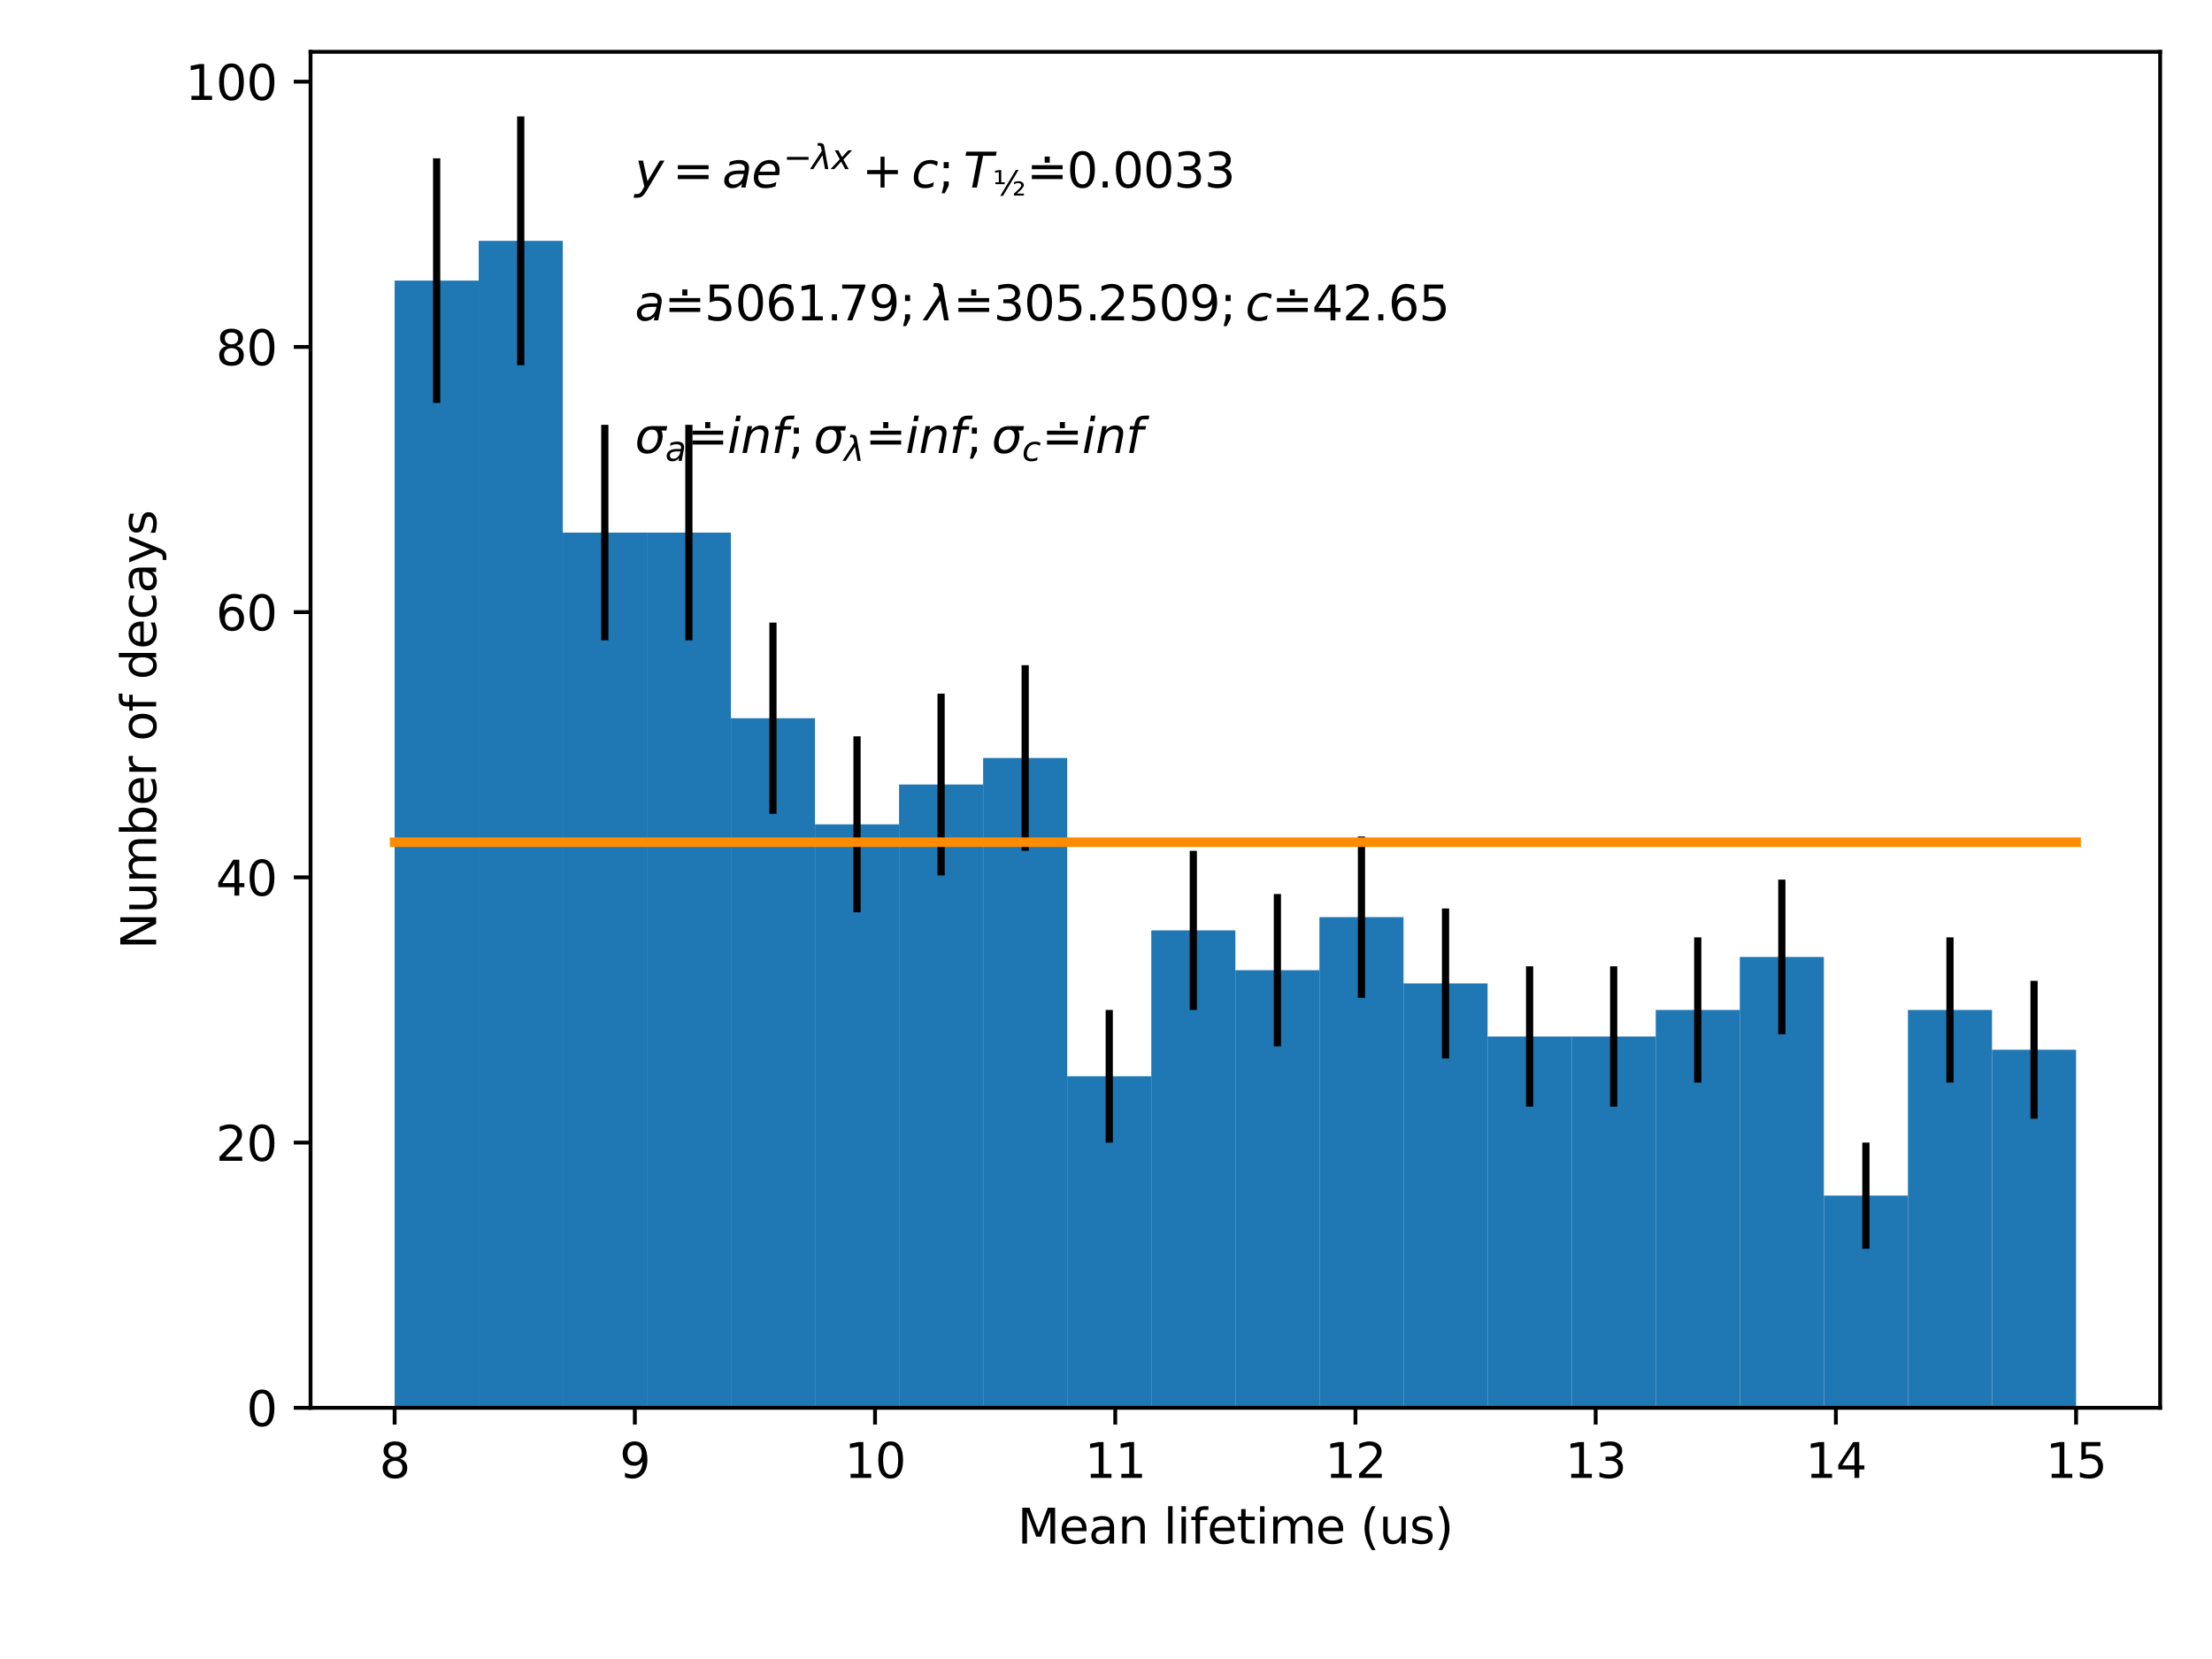 <?xml version="1.0" encoding="utf-8" standalone="no"?>
<!DOCTYPE svg PUBLIC "-//W3C//DTD SVG 1.1//EN"
  "http://www.w3.org/Graphics/SVG/1.1/DTD/svg11.dtd">
<svg height="345.6pt" version="1.1" viewBox="0 0 460.8 345.6" width="460.8pt" xmlns="http://www.w3.org/2000/svg" xmlns:xlink="http://www.w3.org/1999/xlink">
 <defs>
  <style type="text/css">*{stroke-linecap:butt;stroke-linejoin:round;}</style>
 </defs>
 <g id="figure_1">
  <g id="patch_1">
   <path d="M 0 345.6 
L 460.8 345.6 
L 460.8 0 
L 0 0 
z
" style="fill:#ffffff;"/>
  </g>
  <g id="axes_1">
   <g id="patch_2">
    <path d="M 64.694 293.272 
L 450 293.272 
L 450 10.8 
L 64.694 10.8 
z
" style="fill:#ffffff;"/>
   </g>
   <g id="patch_3">
    <path clip-path="url(#p02d3366bbf)" d="M 82.208 293.272 
L 99.722 293.272 
L 99.722 58.454 
L 82.208 58.454 
z
" style="fill:#1f77b4;"/>
   </g>
   <g id="patch_4">
    <path clip-path="url(#p02d3366bbf)" d="M 99.722 293.272 
L 117.236 293.272 
L 117.236 50.166 
L 99.722 50.166 
z
" style="fill:#1f77b4;"/>
   </g>
   <g id="patch_5">
    <path clip-path="url(#p02d3366bbf)" d="M 117.236 293.272 
L 134.75 293.272 
L 134.75 110.943 
L 117.236 110.943 
z
" style="fill:#1f77b4;"/>
   </g>
   <g id="patch_6">
    <path clip-path="url(#p02d3366bbf)" d="M 134.75 293.272 
L 152.264 293.272 
L 152.264 110.943 
L 134.75 110.943 
z
" style="fill:#1f77b4;"/>
   </g>
   <g id="patch_7">
    <path clip-path="url(#p02d3366bbf)" d="M 152.264 293.272 
L 169.777 293.272 
L 169.777 149.619 
L 152.264 149.619 
z
" style="fill:#1f77b4;"/>
   </g>
   <g id="patch_8">
    <path clip-path="url(#p02d3366bbf)" d="M 169.777 293.272 
L 187.291 293.272 
L 187.291 171.719 
L 169.777 171.719 
z
" style="fill:#1f77b4;"/>
   </g>
   <g id="patch_9">
    <path clip-path="url(#p02d3366bbf)" d="M 187.291 293.272 
L 204.805 293.272 
L 204.805 163.431 
L 187.291 163.431 
z
" style="fill:#1f77b4;"/>
   </g>
   <g id="patch_10">
    <path clip-path="url(#p02d3366bbf)" d="M 204.805 293.272 
L 222.319 293.272 
L 222.319 157.906 
L 204.805 157.906 
z
" style="fill:#1f77b4;"/>
   </g>
   <g id="patch_11">
    <path clip-path="url(#p02d3366bbf)" d="M 222.319 293.272 
L 239.833 293.272 
L 239.833 224.208 
L 222.319 224.208 
z
" style="fill:#1f77b4;"/>
   </g>
   <g id="patch_12">
    <path clip-path="url(#p02d3366bbf)" d="M 239.833 293.272 
L 257.347 293.272 
L 257.347 193.82 
L 239.833 193.82 
z
" style="fill:#1f77b4;"/>
   </g>
   <g id="patch_13">
    <path clip-path="url(#p02d3366bbf)" d="M 257.347 293.272 
L 274.861 293.272 
L 274.861 202.107 
L 257.347 202.107 
z
" style="fill:#1f77b4;"/>
   </g>
   <g id="patch_14">
    <path clip-path="url(#p02d3366bbf)" d="M 274.861 293.272 
L 292.375 293.272 
L 292.375 191.057 
L 274.861 191.057 
z
" style="fill:#1f77b4;"/>
   </g>
   <g id="patch_15">
    <path clip-path="url(#p02d3366bbf)" d="M 292.375 293.272 
L 309.889 293.272 
L 309.889 204.87 
L 292.375 204.87 
z
" style="fill:#1f77b4;"/>
   </g>
   <g id="patch_16">
    <path clip-path="url(#p02d3366bbf)" d="M 309.889 293.272 
L 327.403 293.272 
L 327.403 215.92 
L 309.889 215.92 
z
" style="fill:#1f77b4;"/>
   </g>
   <g id="patch_17">
    <path clip-path="url(#p02d3366bbf)" d="M 327.403 293.272 
L 344.917 293.272 
L 344.917 215.92 
L 327.403 215.92 
z
" style="fill:#1f77b4;"/>
   </g>
   <g id="patch_18">
    <path clip-path="url(#p02d3366bbf)" d="M 344.917 293.272 
L 362.43 293.272 
L 362.43 210.395 
L 344.917 210.395 
z
" style="fill:#1f77b4;"/>
   </g>
   <g id="patch_19">
    <path clip-path="url(#p02d3366bbf)" d="M 362.43 293.272 
L 379.944 293.272 
L 379.944 199.345 
L 362.43 199.345 
z
" style="fill:#1f77b4;"/>
   </g>
   <g id="patch_20">
    <path clip-path="url(#p02d3366bbf)" d="M 379.944 293.272 
L 397.458 293.272 
L 397.458 249.071 
L 379.944 249.071 
z
" style="fill:#1f77b4;"/>
   </g>
   <g id="patch_21">
    <path clip-path="url(#p02d3366bbf)" d="M 397.458 293.272 
L 414.972 293.272 
L 414.972 210.395 
L 397.458 210.395 
z
" style="fill:#1f77b4;"/>
   </g>
   <g id="patch_22">
    <path clip-path="url(#p02d3366bbf)" d="M 414.972 293.272 
L 432.486 293.272 
L 432.486 218.683 
L 414.972 218.683 
z
" style="fill:#1f77b4;"/>
   </g>
   <g id="matplotlib.axis_1">
    <g id="xtick_1">
     <g id="line2d_1">
      <defs>
       <path d="M 0 0 
L 0 3.5 
" id="mdaeff99a6e" style="stroke:#000000;stroke-width:0.8;"/>
      </defs>
      <g>
       <use style="stroke:#000000;stroke-width:0.8;" x="82.208" xlink:href="#mdaeff99a6e" y="293.272"/>
      </g>
     </g>
     <g id="text_1">
      <!-- 8 -->
      <g transform="translate(79.027 307.87)scale(0.1 -0.1)">
       <defs>
        <path d="M 2034 2216 
Q 1584 2216 1326 1975 
Q 1069 1734 1069 1313 
Q 1069 891 1326 650 
Q 1584 409 2034 409 
Q 2484 409 2743 651 
Q 3003 894 3003 1313 
Q 3003 1734 2745 1975 
Q 2488 2216 2034 2216 
z
M 1403 2484 
Q 997 2584 770 2862 
Q 544 3141 544 3541 
Q 544 4100 942 4425 
Q 1341 4750 2034 4750 
Q 2731 4750 3128 4425 
Q 3525 4100 3525 3541 
Q 3525 3141 3298 2862 
Q 3072 2584 2669 2484 
Q 3125 2378 3379 2068 
Q 3634 1759 3634 1313 
Q 3634 634 3220 271 
Q 2806 -91 2034 -91 
Q 1263 -91 848 271 
Q 434 634 434 1313 
Q 434 1759 690 2068 
Q 947 2378 1403 2484 
z
M 1172 3481 
Q 1172 3119 1398 2916 
Q 1625 2713 2034 2713 
Q 2441 2713 2670 2916 
Q 2900 3119 2900 3481 
Q 2900 3844 2670 4047 
Q 2441 4250 2034 4250 
Q 1625 4250 1398 4047 
Q 1172 3844 1172 3481 
z
" id="DejaVuSans-38" transform="scale(0.016)"/>
       </defs>
       <use xlink:href="#DejaVuSans-38"/>
      </g>
     </g>
    </g>
    <g id="xtick_2">
     <g id="line2d_2">
      <g>
       <use style="stroke:#000000;stroke-width:0.8;" x="132.248" xlink:href="#mdaeff99a6e" y="293.272"/>
      </g>
     </g>
     <g id="text_2">
      <!-- 9 -->
      <g transform="translate(129.066 307.87)scale(0.1 -0.1)">
       <defs>
        <path d="M 703 97 
L 703 672 
Q 941 559 1184 500 
Q 1428 441 1663 441 
Q 2288 441 2617 861 
Q 2947 1281 2994 2138 
Q 2813 1869 2534 1725 
Q 2256 1581 1919 1581 
Q 1219 1581 811 2004 
Q 403 2428 403 3163 
Q 403 3881 828 4315 
Q 1253 4750 1959 4750 
Q 2769 4750 3195 4129 
Q 3622 3509 3622 2328 
Q 3622 1225 3098 567 
Q 2575 -91 1691 -91 
Q 1453 -91 1209 -44 
Q 966 3 703 97 
z
M 1959 2075 
Q 2384 2075 2632 2365 
Q 2881 2656 2881 3163 
Q 2881 3666 2632 3958 
Q 2384 4250 1959 4250 
Q 1534 4250 1286 3958 
Q 1038 3666 1038 3163 
Q 1038 2656 1286 2365 
Q 1534 2075 1959 2075 
z
" id="DejaVuSans-39" transform="scale(0.016)"/>
       </defs>
       <use xlink:href="#DejaVuSans-39"/>
      </g>
     </g>
    </g>
    <g id="xtick_3">
     <g id="line2d_3">
      <g>
       <use style="stroke:#000000;stroke-width:0.8;" x="182.287" xlink:href="#mdaeff99a6e" y="293.272"/>
      </g>
     </g>
     <g id="text_3">
      <!-- 10 -->
      <g transform="translate(175.925 307.87)scale(0.1 -0.1)">
       <defs>
        <path d="M 794 531 
L 1825 531 
L 1825 4091 
L 703 3866 
L 703 4441 
L 1819 4666 
L 2450 4666 
L 2450 531 
L 3481 531 
L 3481 0 
L 794 0 
L 794 531 
z
" id="DejaVuSans-31" transform="scale(0.016)"/>
        <path d="M 2034 4250 
Q 1547 4250 1301 3770 
Q 1056 3291 1056 2328 
Q 1056 1369 1301 889 
Q 1547 409 2034 409 
Q 2525 409 2770 889 
Q 3016 1369 3016 2328 
Q 3016 3291 2770 3770 
Q 2525 4250 2034 4250 
z
M 2034 4750 
Q 2819 4750 3233 4129 
Q 3647 3509 3647 2328 
Q 3647 1150 3233 529 
Q 2819 -91 2034 -91 
Q 1250 -91 836 529 
Q 422 1150 422 2328 
Q 422 3509 836 4129 
Q 1250 4750 2034 4750 
z
" id="DejaVuSans-30" transform="scale(0.016)"/>
       </defs>
       <use xlink:href="#DejaVuSans-31"/>
       <use x="63.623" xlink:href="#DejaVuSans-30"/>
      </g>
     </g>
    </g>
    <g id="xtick_4">
     <g id="line2d_4">
      <g>
       <use style="stroke:#000000;stroke-width:0.8;" x="232.327" xlink:href="#mdaeff99a6e" y="293.272"/>
      </g>
     </g>
     <g id="text_4">
      <!-- 11 -->
      <g transform="translate(225.965 307.87)scale(0.1 -0.1)">
       <use xlink:href="#DejaVuSans-31"/>
       <use x="63.623" xlink:href="#DejaVuSans-31"/>
      </g>
     </g>
    </g>
    <g id="xtick_5">
     <g id="line2d_5">
      <g>
       <use style="stroke:#000000;stroke-width:0.8;" x="282.367" xlink:href="#mdaeff99a6e" y="293.272"/>
      </g>
     </g>
     <g id="text_5">
      <!-- 12 -->
      <g transform="translate(276.004 307.87)scale(0.1 -0.1)">
       <defs>
        <path d="M 1228 531 
L 3431 531 
L 3431 0 
L 469 0 
L 469 531 
Q 828 903 1448 1529 
Q 2069 2156 2228 2338 
Q 2531 2678 2651 2914 
Q 2772 3150 2772 3378 
Q 2772 3750 2511 3984 
Q 2250 4219 1831 4219 
Q 1534 4219 1204 4116 
Q 875 4013 500 3803 
L 500 4441 
Q 881 4594 1212 4672 
Q 1544 4750 1819 4750 
Q 2544 4750 2975 4387 
Q 3406 4025 3406 3419 
Q 3406 3131 3298 2873 
Q 3191 2616 2906 2266 
Q 2828 2175 2409 1742 
Q 1991 1309 1228 531 
z
" id="DejaVuSans-32" transform="scale(0.016)"/>
       </defs>
       <use xlink:href="#DejaVuSans-31"/>
       <use x="63.623" xlink:href="#DejaVuSans-32"/>
      </g>
     </g>
    </g>
    <g id="xtick_6">
     <g id="line2d_6">
      <g>
       <use style="stroke:#000000;stroke-width:0.8;" x="332.407" xlink:href="#mdaeff99a6e" y="293.272"/>
      </g>
     </g>
     <g id="text_6">
      <!-- 13 -->
      <g transform="translate(326.044 307.87)scale(0.1 -0.1)">
       <defs>
        <path d="M 2597 2516 
Q 3050 2419 3304 2112 
Q 3559 1806 3559 1356 
Q 3559 666 3084 287 
Q 2609 -91 1734 -91 
Q 1441 -91 1130 -33 
Q 819 25 488 141 
L 488 750 
Q 750 597 1062 519 
Q 1375 441 1716 441 
Q 2309 441 2620 675 
Q 2931 909 2931 1356 
Q 2931 1769 2642 2001 
Q 2353 2234 1838 2234 
L 1294 2234 
L 1294 2753 
L 1863 2753 
Q 2328 2753 2575 2939 
Q 2822 3125 2822 3475 
Q 2822 3834 2567 4026 
Q 2313 4219 1838 4219 
Q 1578 4219 1281 4162 
Q 984 4106 628 3988 
L 628 4550 
Q 988 4650 1302 4700 
Q 1616 4750 1894 4750 
Q 2613 4750 3031 4423 
Q 3450 4097 3450 3541 
Q 3450 3153 3228 2886 
Q 3006 2619 2597 2516 
z
" id="DejaVuSans-33" transform="scale(0.016)"/>
       </defs>
       <use xlink:href="#DejaVuSans-31"/>
       <use x="63.623" xlink:href="#DejaVuSans-33"/>
      </g>
     </g>
    </g>
    <g id="xtick_7">
     <g id="line2d_7">
      <g>
       <use style="stroke:#000000;stroke-width:0.8;" x="382.446" xlink:href="#mdaeff99a6e" y="293.272"/>
      </g>
     </g>
     <g id="text_7">
      <!-- 14 -->
      <g transform="translate(376.084 307.87)scale(0.1 -0.1)">
       <defs>
        <path d="M 2419 4116 
L 825 1625 
L 2419 1625 
L 2419 4116 
z
M 2253 4666 
L 3047 4666 
L 3047 1625 
L 3713 1625 
L 3713 1100 
L 3047 1100 
L 3047 0 
L 2419 0 
L 2419 1100 
L 313 1100 
L 313 1709 
L 2253 4666 
z
" id="DejaVuSans-34" transform="scale(0.016)"/>
       </defs>
       <use xlink:href="#DejaVuSans-31"/>
       <use x="63.623" xlink:href="#DejaVuSans-34"/>
      </g>
     </g>
    </g>
    <g id="xtick_8">
     <g id="line2d_8">
      <g>
       <use style="stroke:#000000;stroke-width:0.8;" x="432.486" xlink:href="#mdaeff99a6e" y="293.272"/>
      </g>
     </g>
     <g id="text_8">
      <!-- 15 -->
      <g transform="translate(426.124 307.87)scale(0.1 -0.1)">
       <defs>
        <path d="M 691 4666 
L 3169 4666 
L 3169 4134 
L 1269 4134 
L 1269 2991 
Q 1406 3038 1543 3061 
Q 1681 3084 1819 3084 
Q 2600 3084 3056 2656 
Q 3513 2228 3513 1497 
Q 3513 744 3044 326 
Q 2575 -91 1722 -91 
Q 1428 -91 1123 -41 
Q 819 9 494 109 
L 494 744 
Q 775 591 1075 516 
Q 1375 441 1709 441 
Q 2250 441 2565 725 
Q 2881 1009 2881 1497 
Q 2881 1984 2565 2268 
Q 2250 2553 1709 2553 
Q 1456 2553 1204 2497 
Q 953 2441 691 2322 
L 691 4666 
z
" id="DejaVuSans-35" transform="scale(0.016)"/>
       </defs>
       <use xlink:href="#DejaVuSans-31"/>
       <use x="63.623" xlink:href="#DejaVuSans-35"/>
      </g>
     </g>
    </g>
    <g id="text_9">
     <!-- Mean lifetime (us) -->
     <g transform="translate(211.959 321.549)scale(0.1 -0.1)">
      <defs>
       <path d="M 628 4666 
L 1569 4666 
L 2759 1491 
L 3956 4666 
L 4897 4666 
L 4897 0 
L 4281 0 
L 4281 4097 
L 3078 897 
L 2444 897 
L 1241 4097 
L 1241 0 
L 628 0 
L 628 4666 
z
" id="DejaVuSans-4d" transform="scale(0.016)"/>
       <path d="M 3597 1894 
L 3597 1613 
L 953 1613 
Q 991 1019 1311 708 
Q 1631 397 2203 397 
Q 2534 397 2845 478 
Q 3156 559 3463 722 
L 3463 178 
Q 3153 47 2828 -22 
Q 2503 -91 2169 -91 
Q 1331 -91 842 396 
Q 353 884 353 1716 
Q 353 2575 817 3079 
Q 1281 3584 2069 3584 
Q 2775 3584 3186 3129 
Q 3597 2675 3597 1894 
z
M 3022 2063 
Q 3016 2534 2758 2815 
Q 2500 3097 2075 3097 
Q 1594 3097 1305 2825 
Q 1016 2553 972 2059 
L 3022 2063 
z
" id="DejaVuSans-65" transform="scale(0.016)"/>
       <path d="M 2194 1759 
Q 1497 1759 1228 1600 
Q 959 1441 959 1056 
Q 959 750 1161 570 
Q 1363 391 1709 391 
Q 2188 391 2477 730 
Q 2766 1069 2766 1631 
L 2766 1759 
L 2194 1759 
z
M 3341 1997 
L 3341 0 
L 2766 0 
L 2766 531 
Q 2569 213 2275 61 
Q 1981 -91 1556 -91 
Q 1019 -91 701 211 
Q 384 513 384 1019 
Q 384 1609 779 1909 
Q 1175 2209 1959 2209 
L 2766 2209 
L 2766 2266 
Q 2766 2663 2505 2880 
Q 2244 3097 1772 3097 
Q 1472 3097 1187 3025 
Q 903 2953 641 2809 
L 641 3341 
Q 956 3463 1253 3523 
Q 1550 3584 1831 3584 
Q 2591 3584 2966 3190 
Q 3341 2797 3341 1997 
z
" id="DejaVuSans-61" transform="scale(0.016)"/>
       <path d="M 3513 2113 
L 3513 0 
L 2938 0 
L 2938 2094 
Q 2938 2591 2744 2837 
Q 2550 3084 2163 3084 
Q 1697 3084 1428 2787 
Q 1159 2491 1159 1978 
L 1159 0 
L 581 0 
L 581 3500 
L 1159 3500 
L 1159 2956 
Q 1366 3272 1645 3428 
Q 1925 3584 2291 3584 
Q 2894 3584 3203 3211 
Q 3513 2838 3513 2113 
z
" id="DejaVuSans-6e" transform="scale(0.016)"/>
       <path id="DejaVuSans-20" transform="scale(0.016)"/>
       <path d="M 603 4863 
L 1178 4863 
L 1178 0 
L 603 0 
L 603 4863 
z
" id="DejaVuSans-6c" transform="scale(0.016)"/>
       <path d="M 603 3500 
L 1178 3500 
L 1178 0 
L 603 0 
L 603 3500 
z
M 603 4863 
L 1178 4863 
L 1178 4134 
L 603 4134 
L 603 4863 
z
" id="DejaVuSans-69" transform="scale(0.016)"/>
       <path d="M 2375 4863 
L 2375 4384 
L 1825 4384 
Q 1516 4384 1395 4259 
Q 1275 4134 1275 3809 
L 1275 3500 
L 2222 3500 
L 2222 3053 
L 1275 3053 
L 1275 0 
L 697 0 
L 697 3053 
L 147 3053 
L 147 3500 
L 697 3500 
L 697 3744 
Q 697 4328 969 4595 
Q 1241 4863 1831 4863 
L 2375 4863 
z
" id="DejaVuSans-66" transform="scale(0.016)"/>
       <path d="M 1172 4494 
L 1172 3500 
L 2356 3500 
L 2356 3053 
L 1172 3053 
L 1172 1153 
Q 1172 725 1289 603 
Q 1406 481 1766 481 
L 2356 481 
L 2356 0 
L 1766 0 
Q 1100 0 847 248 
Q 594 497 594 1153 
L 594 3053 
L 172 3053 
L 172 3500 
L 594 3500 
L 594 4494 
L 1172 4494 
z
" id="DejaVuSans-74" transform="scale(0.016)"/>
       <path d="M 3328 2828 
Q 3544 3216 3844 3400 
Q 4144 3584 4550 3584 
Q 5097 3584 5394 3201 
Q 5691 2819 5691 2113 
L 5691 0 
L 5113 0 
L 5113 2094 
Q 5113 2597 4934 2840 
Q 4756 3084 4391 3084 
Q 3944 3084 3684 2787 
Q 3425 2491 3425 1978 
L 3425 0 
L 2847 0 
L 2847 2094 
Q 2847 2600 2669 2842 
Q 2491 3084 2119 3084 
Q 1678 3084 1418 2786 
Q 1159 2488 1159 1978 
L 1159 0 
L 581 0 
L 581 3500 
L 1159 3500 
L 1159 2956 
Q 1356 3278 1631 3431 
Q 1906 3584 2284 3584 
Q 2666 3584 2933 3390 
Q 3200 3197 3328 2828 
z
" id="DejaVuSans-6d" transform="scale(0.016)"/>
       <path d="M 1984 4856 
Q 1566 4138 1362 3434 
Q 1159 2731 1159 2009 
Q 1159 1288 1364 580 
Q 1569 -128 1984 -844 
L 1484 -844 
Q 1016 -109 783 600 
Q 550 1309 550 2009 
Q 550 2706 781 3412 
Q 1013 4119 1484 4856 
L 1984 4856 
z
" id="DejaVuSans-28" transform="scale(0.016)"/>
       <path d="M 544 1381 
L 544 3500 
L 1119 3500 
L 1119 1403 
Q 1119 906 1312 657 
Q 1506 409 1894 409 
Q 2359 409 2629 706 
Q 2900 1003 2900 1516 
L 2900 3500 
L 3475 3500 
L 3475 0 
L 2900 0 
L 2900 538 
Q 2691 219 2414 64 
Q 2138 -91 1772 -91 
Q 1169 -91 856 284 
Q 544 659 544 1381 
z
M 1991 3584 
L 1991 3584 
z
" id="DejaVuSans-75" transform="scale(0.016)"/>
       <path d="M 2834 3397 
L 2834 2853 
Q 2591 2978 2328 3040 
Q 2066 3103 1784 3103 
Q 1356 3103 1142 2972 
Q 928 2841 928 2578 
Q 928 2378 1081 2264 
Q 1234 2150 1697 2047 
L 1894 2003 
Q 2506 1872 2764 1633 
Q 3022 1394 3022 966 
Q 3022 478 2636 193 
Q 2250 -91 1575 -91 
Q 1294 -91 989 -36 
Q 684 19 347 128 
L 347 722 
Q 666 556 975 473 
Q 1284 391 1588 391 
Q 1994 391 2212 530 
Q 2431 669 2431 922 
Q 2431 1156 2273 1281 
Q 2116 1406 1581 1522 
L 1381 1569 
Q 847 1681 609 1914 
Q 372 2147 372 2553 
Q 372 3047 722 3315 
Q 1072 3584 1716 3584 
Q 2034 3584 2315 3537 
Q 2597 3491 2834 3397 
z
" id="DejaVuSans-73" transform="scale(0.016)"/>
       <path d="M 513 4856 
L 1013 4856 
Q 1481 4119 1714 3412 
Q 1947 2706 1947 2009 
Q 1947 1309 1714 600 
Q 1481 -109 1013 -844 
L 513 -844 
Q 928 -128 1133 580 
Q 1338 1288 1338 2009 
Q 1338 2731 1133 3434 
Q 928 4138 513 4856 
z
" id="DejaVuSans-29" transform="scale(0.016)"/>
      </defs>
      <use xlink:href="#DejaVuSans-4d"/>
      <use x="86.279" xlink:href="#DejaVuSans-65"/>
      <use x="147.803" xlink:href="#DejaVuSans-61"/>
      <use x="209.082" xlink:href="#DejaVuSans-6e"/>
      <use x="272.461" xlink:href="#DejaVuSans-20"/>
      <use x="304.248" xlink:href="#DejaVuSans-6c"/>
      <use x="332.031" xlink:href="#DejaVuSans-69"/>
      <use x="359.814" xlink:href="#DejaVuSans-66"/>
      <use x="395.02" xlink:href="#DejaVuSans-65"/>
      <use x="456.543" xlink:href="#DejaVuSans-74"/>
      <use x="495.752" xlink:href="#DejaVuSans-69"/>
      <use x="523.535" xlink:href="#DejaVuSans-6d"/>
      <use x="620.947" xlink:href="#DejaVuSans-65"/>
      <use x="682.471" xlink:href="#DejaVuSans-20"/>
      <use x="714.258" xlink:href="#DejaVuSans-28"/>
      <use x="753.271" xlink:href="#DejaVuSans-75"/>
      <use x="816.65" xlink:href="#DejaVuSans-73"/>
      <use x="868.75" xlink:href="#DejaVuSans-29"/>
     </g>
    </g>
   </g>
   <g id="matplotlib.axis_2">
    <g id="ytick_1">
     <g id="line2d_9">
      <defs>
       <path d="M 0 0 
L -3.5 0 
" id="ma082c8062e" style="stroke:#000000;stroke-width:0.8;"/>
      </defs>
      <g>
       <use style="stroke:#000000;stroke-width:0.8;" x="64.694" xlink:href="#ma082c8062e" y="293.272"/>
      </g>
     </g>
     <g id="text_10">
      <!-- 0 -->
      <g transform="translate(51.331 297.071)scale(0.1 -0.1)">
       <use xlink:href="#DejaVuSans-30"/>
      </g>
     </g>
    </g>
    <g id="ytick_2">
     <g id="line2d_10">
      <g>
       <use style="stroke:#000000;stroke-width:0.8;" x="64.694" xlink:href="#ma082c8062e" y="238.021"/>
      </g>
     </g>
     <g id="text_11">
      <!-- 20 -->
      <g transform="translate(44.969 241.82)scale(0.1 -0.1)">
       <use xlink:href="#DejaVuSans-32"/>
       <use x="63.623" xlink:href="#DejaVuSans-30"/>
      </g>
     </g>
    </g>
    <g id="ytick_3">
     <g id="line2d_11">
      <g>
       <use style="stroke:#000000;stroke-width:0.8;" x="64.694" xlink:href="#ma082c8062e" y="182.769"/>
      </g>
     </g>
     <g id="text_12">
      <!-- 40 -->
      <g transform="translate(44.969 186.569)scale(0.1 -0.1)">
       <use xlink:href="#DejaVuSans-34"/>
       <use x="63.623" xlink:href="#DejaVuSans-30"/>
      </g>
     </g>
    </g>
    <g id="ytick_4">
     <g id="line2d_12">
      <g>
       <use style="stroke:#000000;stroke-width:0.8;" x="64.694" xlink:href="#ma082c8062e" y="127.518"/>
      </g>
     </g>
     <g id="text_13">
      <!-- 60 -->
      <g transform="translate(44.969 131.317)scale(0.1 -0.1)">
       <defs>
        <path d="M 2113 2584 
Q 1688 2584 1439 2293 
Q 1191 2003 1191 1497 
Q 1191 994 1439 701 
Q 1688 409 2113 409 
Q 2538 409 2786 701 
Q 3034 994 3034 1497 
Q 3034 2003 2786 2293 
Q 2538 2584 2113 2584 
z
M 3366 4563 
L 3366 3988 
Q 3128 4100 2886 4159 
Q 2644 4219 2406 4219 
Q 1781 4219 1451 3797 
Q 1122 3375 1075 2522 
Q 1259 2794 1537 2939 
Q 1816 3084 2150 3084 
Q 2853 3084 3261 2657 
Q 3669 2231 3669 1497 
Q 3669 778 3244 343 
Q 2819 -91 2113 -91 
Q 1303 -91 875 529 
Q 447 1150 447 2328 
Q 447 3434 972 4092 
Q 1497 4750 2381 4750 
Q 2619 4750 2861 4703 
Q 3103 4656 3366 4563 
z
" id="DejaVuSans-36" transform="scale(0.016)"/>
       </defs>
       <use xlink:href="#DejaVuSans-36"/>
       <use x="63.623" xlink:href="#DejaVuSans-30"/>
      </g>
     </g>
    </g>
    <g id="ytick_5">
     <g id="line2d_13">
      <g>
       <use style="stroke:#000000;stroke-width:0.8;" x="64.694" xlink:href="#ma082c8062e" y="72.267"/>
      </g>
     </g>
     <g id="text_14">
      <!-- 80 -->
      <g transform="translate(44.969 76.066)scale(0.1 -0.1)">
       <use xlink:href="#DejaVuSans-38"/>
       <use x="63.623" xlink:href="#DejaVuSans-30"/>
      </g>
     </g>
    </g>
    <g id="ytick_6">
     <g id="line2d_14">
      <g>
       <use style="stroke:#000000;stroke-width:0.8;" x="64.694" xlink:href="#ma082c8062e" y="17.015"/>
      </g>
     </g>
     <g id="text_15">
      <!-- 100 -->
      <g transform="translate(38.606 20.815)scale(0.1 -0.1)">
       <use xlink:href="#DejaVuSans-31"/>
       <use x="63.623" xlink:href="#DejaVuSans-30"/>
       <use x="127.246" xlink:href="#DejaVuSans-30"/>
      </g>
     </g>
    </g>
    <g id="text_16">
     <!-- Number of decays -->
     <g transform="translate(32.527 197.748)rotate(-90)scale(0.1 -0.1)">
      <defs>
       <path d="M 628 4666 
L 1478 4666 
L 3547 763 
L 3547 4666 
L 4159 4666 
L 4159 0 
L 3309 0 
L 1241 3903 
L 1241 0 
L 628 0 
L 628 4666 
z
" id="DejaVuSans-4e" transform="scale(0.016)"/>
       <path d="M 3116 1747 
Q 3116 2381 2855 2742 
Q 2594 3103 2138 3103 
Q 1681 3103 1420 2742 
Q 1159 2381 1159 1747 
Q 1159 1113 1420 752 
Q 1681 391 2138 391 
Q 2594 391 2855 752 
Q 3116 1113 3116 1747 
z
M 1159 2969 
Q 1341 3281 1617 3432 
Q 1894 3584 2278 3584 
Q 2916 3584 3314 3078 
Q 3713 2572 3713 1747 
Q 3713 922 3314 415 
Q 2916 -91 2278 -91 
Q 1894 -91 1617 61 
Q 1341 213 1159 525 
L 1159 0 
L 581 0 
L 581 4863 
L 1159 4863 
L 1159 2969 
z
" id="DejaVuSans-62" transform="scale(0.016)"/>
       <path d="M 2631 2963 
Q 2534 3019 2420 3045 
Q 2306 3072 2169 3072 
Q 1681 3072 1420 2755 
Q 1159 2438 1159 1844 
L 1159 0 
L 581 0 
L 581 3500 
L 1159 3500 
L 1159 2956 
Q 1341 3275 1631 3429 
Q 1922 3584 2338 3584 
Q 2397 3584 2469 3576 
Q 2541 3569 2628 3553 
L 2631 2963 
z
" id="DejaVuSans-72" transform="scale(0.016)"/>
       <path d="M 1959 3097 
Q 1497 3097 1228 2736 
Q 959 2375 959 1747 
Q 959 1119 1226 758 
Q 1494 397 1959 397 
Q 2419 397 2687 759 
Q 2956 1122 2956 1747 
Q 2956 2369 2687 2733 
Q 2419 3097 1959 3097 
z
M 1959 3584 
Q 2709 3584 3137 3096 
Q 3566 2609 3566 1747 
Q 3566 888 3137 398 
Q 2709 -91 1959 -91 
Q 1206 -91 779 398 
Q 353 888 353 1747 
Q 353 2609 779 3096 
Q 1206 3584 1959 3584 
z
" id="DejaVuSans-6f" transform="scale(0.016)"/>
       <path d="M 2906 2969 
L 2906 4863 
L 3481 4863 
L 3481 0 
L 2906 0 
L 2906 525 
Q 2725 213 2448 61 
Q 2172 -91 1784 -91 
Q 1150 -91 751 415 
Q 353 922 353 1747 
Q 353 2572 751 3078 
Q 1150 3584 1784 3584 
Q 2172 3584 2448 3432 
Q 2725 3281 2906 2969 
z
M 947 1747 
Q 947 1113 1208 752 
Q 1469 391 1925 391 
Q 2381 391 2643 752 
Q 2906 1113 2906 1747 
Q 2906 2381 2643 2742 
Q 2381 3103 1925 3103 
Q 1469 3103 1208 2742 
Q 947 2381 947 1747 
z
" id="DejaVuSans-64" transform="scale(0.016)"/>
       <path d="M 3122 3366 
L 3122 2828 
Q 2878 2963 2633 3030 
Q 2388 3097 2138 3097 
Q 1578 3097 1268 2742 
Q 959 2388 959 1747 
Q 959 1106 1268 751 
Q 1578 397 2138 397 
Q 2388 397 2633 464 
Q 2878 531 3122 666 
L 3122 134 
Q 2881 22 2623 -34 
Q 2366 -91 2075 -91 
Q 1284 -91 818 406 
Q 353 903 353 1747 
Q 353 2603 823 3093 
Q 1294 3584 2113 3584 
Q 2378 3584 2631 3529 
Q 2884 3475 3122 3366 
z
" id="DejaVuSans-63" transform="scale(0.016)"/>
       <path d="M 2059 -325 
Q 1816 -950 1584 -1140 
Q 1353 -1331 966 -1331 
L 506 -1331 
L 506 -850 
L 844 -850 
Q 1081 -850 1212 -737 
Q 1344 -625 1503 -206 
L 1606 56 
L 191 3500 
L 800 3500 
L 1894 763 
L 2988 3500 
L 3597 3500 
L 2059 -325 
z
" id="DejaVuSans-79" transform="scale(0.016)"/>
      </defs>
      <use xlink:href="#DejaVuSans-4e"/>
      <use x="74.805" xlink:href="#DejaVuSans-75"/>
      <use x="138.184" xlink:href="#DejaVuSans-6d"/>
      <use x="235.596" xlink:href="#DejaVuSans-62"/>
      <use x="299.072" xlink:href="#DejaVuSans-65"/>
      <use x="360.596" xlink:href="#DejaVuSans-72"/>
      <use x="401.709" xlink:href="#DejaVuSans-20"/>
      <use x="433.496" xlink:href="#DejaVuSans-6f"/>
      <use x="494.678" xlink:href="#DejaVuSans-66"/>
      <use x="529.883" xlink:href="#DejaVuSans-20"/>
      <use x="561.67" xlink:href="#DejaVuSans-64"/>
      <use x="625.146" xlink:href="#DejaVuSans-65"/>
      <use x="686.67" xlink:href="#DejaVuSans-63"/>
      <use x="741.65" xlink:href="#DejaVuSans-61"/>
      <use x="802.93" xlink:href="#DejaVuSans-79"/>
      <use x="862.109" xlink:href="#DejaVuSans-73"/>
     </g>
    </g>
   </g>
   <g id="LineCollection_1">
    <path clip-path="url(#p02d3366bbf)" d="M 90.965 83.924 
L 90.965 32.984 
" style="fill:none;stroke:#000000;stroke-width:1.5;"/>
    <path clip-path="url(#p02d3366bbf)" d="M 108.479 76.081 
L 108.479 24.251 
" style="fill:none;stroke:#000000;stroke-width:1.5;"/>
    <path clip-path="url(#p02d3366bbf)" d="M 125.993 133.386 
L 125.993 88.499 
" style="fill:none;stroke:#000000;stroke-width:1.5;"/>
    <path clip-path="url(#p02d3366bbf)" d="M 143.507 133.386 
L 143.507 88.499 
" style="fill:none;stroke:#000000;stroke-width:1.5;"/>
    <path clip-path="url(#p02d3366bbf)" d="M 161.02 169.54 
L 161.02 129.697 
" style="fill:none;stroke:#000000;stroke-width:1.5;"/>
    <path clip-path="url(#p02d3366bbf)" d="M 178.534 190.044 
L 178.534 153.394 
" style="fill:none;stroke:#000000;stroke-width:1.5;"/>
    <path clip-path="url(#p02d3366bbf)" d="M 196.048 182.371 
L 196.048 144.492 
" style="fill:none;stroke:#000000;stroke-width:1.5;"/>
    <path clip-path="url(#p02d3366bbf)" d="M 213.562 177.244 
L 213.562 138.568 
" style="fill:none;stroke:#000000;stroke-width:1.5;"/>
    <path clip-path="url(#p02d3366bbf)" d="M 231.076 238.021 
L 231.076 210.395 
" style="fill:none;stroke:#000000;stroke-width:1.5;"/>
    <path clip-path="url(#p02d3366bbf)" d="M 248.59 210.395 
L 248.59 177.244 
" style="fill:none;stroke:#000000;stroke-width:1.5;"/>
    <path clip-path="url(#p02d3366bbf)" d="M 266.104 217.977 
L 266.104 186.238 
" style="fill:none;stroke:#000000;stroke-width:1.5;"/>
    <path clip-path="url(#p02d3366bbf)" d="M 283.618 207.861 
L 283.618 174.253 
" style="fill:none;stroke:#000000;stroke-width:1.5;"/>
    <path clip-path="url(#p02d3366bbf)" d="M 301.132 220.497 
L 301.132 189.242 
" style="fill:none;stroke:#000000;stroke-width:1.5;"/>
    <path clip-path="url(#p02d3366bbf)" d="M 318.646 230.538 
L 318.646 201.302 
" style="fill:none;stroke:#000000;stroke-width:1.5;"/>
    <path clip-path="url(#p02d3366bbf)" d="M 336.16 230.538 
L 336.16 201.302 
" style="fill:none;stroke:#000000;stroke-width:1.5;"/>
    <path clip-path="url(#p02d3366bbf)" d="M 353.673 225.526 
L 353.673 195.264 
" style="fill:none;stroke:#000000;stroke-width:1.5;"/>
    <path clip-path="url(#p02d3366bbf)" d="M 371.187 215.453 
L 371.187 183.236 
" style="fill:none;stroke:#000000;stroke-width:1.5;"/>
    <path clip-path="url(#p02d3366bbf)" d="M 388.701 260.121 
L 388.701 238.021 
" style="fill:none;stroke:#000000;stroke-width:1.5;"/>
    <path clip-path="url(#p02d3366bbf)" d="M 406.215 225.526 
L 406.215 195.264 
" style="fill:none;stroke:#000000;stroke-width:1.5;"/>
    <path clip-path="url(#p02d3366bbf)" d="M 423.729 233.037 
L 423.729 204.328 
" style="fill:none;stroke:#000000;stroke-width:1.5;"/>
   </g>
   <g id="line2d_15">
    <path clip-path="url(#p02d3366bbf)" d="M 82.208 175.449 
L 99.722 175.449 
L 117.236 175.449 
L 134.75 175.449 
L 152.264 175.449 
L 169.777 175.449 
L 187.291 175.449 
L 204.805 175.449 
L 222.319 175.449 
L 239.833 175.449 
L 257.347 175.449 
L 274.861 175.449 
L 292.375 175.449 
L 309.889 175.449 
L 327.403 175.449 
L 344.917 175.449 
L 362.43 175.449 
L 379.944 175.449 
L 397.458 175.449 
L 414.972 175.449 
L 432.486 175.449 
" style="fill:none;stroke:#ff8c00;stroke-linecap:square;stroke-width:2;"/>
   </g>
   <g id="line2d_16"/>
   <g id="patch_23">
    <path d="M 64.694 293.272 
L 64.694 10.8 
" style="fill:none;stroke:#000000;stroke-linecap:square;stroke-linejoin:miter;stroke-width:0.8;"/>
   </g>
   <g id="patch_24">
    <path d="M 450 293.272 
L 450 10.8 
" style="fill:none;stroke:#000000;stroke-linecap:square;stroke-linejoin:miter;stroke-width:0.8;"/>
   </g>
   <g id="patch_25">
    <path d="M 64.694 293.272 
L 450 293.272 
" style="fill:none;stroke:#000000;stroke-linecap:square;stroke-linejoin:miter;stroke-width:0.8;"/>
   </g>
   <g id="patch_26">
    <path d="M 64.694 10.8 
L 450 10.8 
" style="fill:none;stroke:#000000;stroke-linecap:square;stroke-linejoin:miter;stroke-width:0.8;"/>
   </g>
   <g id="text_17">
    <!-- $y = ae^{-\lambda x}+c; T_{½}\doteq $0.0033 -->
    <g transform="translate(132.248 39.116)scale(0.1 -0.1)">
     <defs>
      <path d="M 1588 -325 
Q 1188 -997 936 -1164 
Q 684 -1331 294 -1331 
L -159 -1331 
L -63 -850 
L 269 -850 
Q 509 -850 678 -719 
Q 847 -588 1056 -206 
L 1234 128 
L 459 3500 
L 1069 3500 
L 1650 819 
L 3256 3500 
L 3859 3500 
L 1588 -325 
z
" id="DejaVuSans-Oblique-79" transform="scale(0.016)"/>
      <path d="M 678 2906 
L 4684 2906 
L 4684 2381 
L 678 2381 
L 678 2906 
z
M 678 1631 
L 4684 1631 
L 4684 1100 
L 678 1100 
L 678 1631 
z
" id="DejaVuSans-3d" transform="scale(0.016)"/>
      <path d="M 3438 1997 
L 3047 0 
L 2472 0 
L 2578 531 
Q 2325 219 2001 64 
Q 1678 -91 1281 -91 
Q 834 -91 548 182 
Q 263 456 263 884 
Q 263 1497 752 1853 
Q 1241 2209 2100 2209 
L 2900 2209 
L 2931 2363 
Q 2938 2388 2941 2417 
Q 2944 2447 2944 2509 
Q 2944 2788 2717 2942 
Q 2491 3097 2081 3097 
Q 1800 3097 1504 3025 
Q 1209 2953 897 2809 
L 997 3341 
Q 1322 3463 1633 3523 
Q 1944 3584 2234 3584 
Q 2853 3584 3176 3315 
Q 3500 3047 3500 2534 
Q 3500 2431 3484 2292 
Q 3469 2153 3438 1997 
z
M 2816 1759 
L 2241 1759 
Q 1534 1759 1195 1570 
Q 856 1381 856 984 
Q 856 709 1029 553 
Q 1203 397 1509 397 
Q 1978 397 2328 733 
Q 2678 1069 2791 1631 
L 2816 1759 
z
" id="DejaVuSans-Oblique-61" transform="scale(0.016)"/>
      <path d="M 3078 2063 
Q 3088 2113 3092 2166 
Q 3097 2219 3097 2272 
Q 3097 2653 2873 2875 
Q 2650 3097 2266 3097 
Q 1838 3097 1509 2826 
Q 1181 2556 1013 2059 
L 3078 2063 
z
M 3578 1613 
L 903 1613 
Q 884 1494 878 1425 
Q 872 1356 872 1306 
Q 872 872 1139 634 
Q 1406 397 1894 397 
Q 2269 397 2603 481 
Q 2938 566 3225 728 
L 3116 159 
Q 2806 34 2476 -28 
Q 2147 -91 1806 -91 
Q 1078 -91 686 257 
Q 294 606 294 1247 
Q 294 1794 489 2264 
Q 684 2734 1063 3103 
Q 1306 3334 1642 3459 
Q 1978 3584 2356 3584 
Q 2950 3584 3301 3228 
Q 3653 2872 3653 2272 
Q 3653 2128 3634 1964 
Q 3616 1800 3578 1613 
z
" id="DejaVuSans-Oblique-65" transform="scale(0.016)"/>
      <path d="M 678 2272 
L 4684 2272 
L 4684 1741 
L 678 1741 
L 678 2272 
z
" id="DejaVuSans-2212" transform="scale(0.016)"/>
      <path d="M 2350 4316 
L 3125 0 
L 2516 0 
L 2038 2588 
L 328 0 
L -281 0 
L 1903 3356 
L 1794 3975 
Q 1725 4369 1391 4369 
L 1091 4369 
L 1184 4863 
L 1550 4856 
Q 2253 4847 2350 4316 
z
" id="DejaVuSans-Oblique-3bb" transform="scale(0.016)"/>
      <path d="M 3841 3500 
L 2234 1784 
L 3219 0 
L 2559 0 
L 1819 1388 
L 531 0 
L -166 0 
L 1556 1844 
L 641 3500 
L 1300 3500 
L 1972 2234 
L 3144 3500 
L 3841 3500 
z
" id="DejaVuSans-Oblique-78" transform="scale(0.016)"/>
      <path d="M 2944 4013 
L 2944 2272 
L 4684 2272 
L 4684 1741 
L 2944 1741 
L 2944 0 
L 2419 0 
L 2419 1741 
L 678 1741 
L 678 2272 
L 2419 2272 
L 2419 4013 
L 2944 4013 
z
" id="DejaVuSans-2b" transform="scale(0.016)"/>
      <path d="M 3431 3366 
L 3316 2797 
Q 3109 2947 2876 3022 
Q 2644 3097 2394 3097 
Q 2119 3097 1870 3000 
Q 1622 2903 1453 2725 
Q 1184 2453 1037 2087 
Q 891 1722 891 1331 
Q 891 859 1127 628 
Q 1363 397 1844 397 
Q 2081 397 2348 469 
Q 2616 541 2906 684 
L 2797 116 
Q 2547 13 2283 -39 
Q 2019 -91 1741 -91 
Q 1044 -91 669 257 
Q 294 606 294 1253 
Q 294 1797 489 2255 
Q 684 2713 1069 3078 
Q 1331 3328 1684 3456 
Q 2038 3584 2456 3584 
Q 2700 3584 2940 3529 
Q 3181 3475 3431 3366 
z
" id="DejaVuSans-Oblique-63" transform="scale(0.016)"/>
      <path d="M 750 3309 
L 1409 3309 
L 1409 2516 
L 750 2516 
L 750 3309 
z
M 750 794 
L 1409 794 
L 1409 256 
L 897 -744 
L 494 -744 
L 750 256 
L 750 794 
z
" id="DejaVuSans-3b" transform="scale(0.016)"/>
      <path d="M 378 4666 
L 4325 4666 
L 4225 4134 
L 2559 4134 
L 1759 0 
L 1125 0 
L 1925 4134 
L 275 4134 
L 378 4666 
z
" id="DejaVuSans-Oblique-54" transform="scale(0.016)"/>
      <path d="M 488 2431 
L 1125 2431 
L 1125 4341 
L 428 4213 
L 428 4575 
L 1147 4697 
L 1575 4697 
L 1575 2431 
L 2216 2431 
L 2216 2088 
L 488 2088 
L 488 2431 
z
M 4470 332 
L 5795 332 
L 5795 -24 
L 3926 -24 
L 3926 319 
Q 4032 416 4229 591 
Q 5304 1544 5304 1838 
Q 5304 2044 5141 2170 
Q 4979 2297 4713 2297 
Q 4551 2297 4360 2242 
Q 4170 2188 3945 2079 
L 3945 2463 
Q 4185 2551 4393 2594 
Q 4601 2638 4779 2638 
Q 5232 2638 5504 2432 
Q 5776 2226 5776 1888 
Q 5776 1454 4741 566 
Q 4566 416 4470 332 
z
M 4309 4750 
L 4809 4750 
L 1896 -91 
L 1396 -91 
L 4309 4750 
z
" id="DejaVuSans-bd" transform="scale(0.016)"/>
      <path d="M 2348 4027 
L 3008 4027 
L 3008 3233 
L 2348 3233 
L 2348 4027 
z
M 678 2906 
L 4684 2906 
L 4684 2381 
L 678 2381 
L 678 2906 
z
M 678 1631 
L 4684 1631 
L 4684 1100 
L 678 1100 
L 678 1631 
z
" id="DejaVuSans-2250" transform="scale(0.016)"/>
      <path d="M 684 794 
L 1344 794 
L 1344 0 
L 684 0 
L 684 794 
z
" id="DejaVuSans-2e" transform="scale(0.016)"/>
     </defs>
     <use transform="translate(0 0.53)" xlink:href="#DejaVuSans-Oblique-79"/>
     <use transform="translate(78.662 0.53)" xlink:href="#DejaVuSans-3d"/>
     <use transform="translate(181.934 0.53)" xlink:href="#DejaVuSans-Oblique-61"/>
     <use transform="translate(243.213 0.53)" xlink:href="#DejaVuSans-Oblique-65"/>
     <use transform="translate(309.386 38.811)scale(0.7)" xlink:href="#DejaVuSans-2212"/>
     <use transform="translate(368.039 38.811)scale(0.7)" xlink:href="#DejaVuSans-Oblique-3bb"/>
     <use transform="translate(409.464 38.811)scale(0.7)" xlink:href="#DejaVuSans-Oblique-78"/>
     <use transform="translate(473.107 0.53)" xlink:href="#DejaVuSans-2b"/>
     <use transform="translate(576.378 0.53)" xlink:href="#DejaVuSans-Oblique-63"/>
     <use transform="translate(631.359 0.53)" xlink:href="#DejaVuSans-3b"/>
     <use transform="translate(684.533 0.53)" xlink:href="#DejaVuSans-Oblique-54"/>
     <use transform="translate(745.617 -15.877)scale(0.7)" xlink:href="#DejaVuSans-bd"/>
     <use transform="translate(816.198 0.53)" xlink:href="#DejaVuSans-2250"/>
     <use transform="translate(899.987 0.53)" xlink:href="#DejaVuSans-30"/>
     <use transform="translate(963.61 0.53)" xlink:href="#DejaVuSans-2e"/>
     <use transform="translate(995.397 0.53)" xlink:href="#DejaVuSans-30"/>
     <use transform="translate(1059.02 0.53)" xlink:href="#DejaVuSans-30"/>
     <use transform="translate(1122.643 0.53)" xlink:href="#DejaVuSans-33"/>
     <use transform="translate(1186.266 0.53)" xlink:href="#DejaVuSans-33"/>
    </g>
   </g>
   <g id="text_18">
    <!-- $a ≐ 5061.79; λ ≐ 305.2509; c ≐ 42.65$ -->
    <g transform="translate(132.248 66.742)scale(0.1 -0.1)">
     <defs>
      <path d="M 525 4666 
L 3525 4666 
L 3525 4397 
L 1831 0 
L 1172 0 
L 2766 4134 
L 525 4134 
L 525 4666 
z
" id="DejaVuSans-37" transform="scale(0.016)"/>
     </defs>
     <use transform="translate(0 0.016)" xlink:href="#DejaVuSans-Oblique-61"/>
     <use transform="translate(61.279 0.016)" xlink:href="#DejaVuSans-2250"/>
     <use transform="translate(145.068 0.016)" xlink:href="#DejaVuSans-35"/>
     <use transform="translate(208.691 0.016)" xlink:href="#DejaVuSans-30"/>
     <use transform="translate(272.314 0.016)" xlink:href="#DejaVuSans-36"/>
     <use transform="translate(335.938 0.016)" xlink:href="#DejaVuSans-31"/>
     <use transform="translate(399.561 0.016)" xlink:href="#DejaVuSans-2e"/>
     <use transform="translate(423.598 0.016)" xlink:href="#DejaVuSans-37"/>
     <use transform="translate(487.221 0.016)" xlink:href="#DejaVuSans-39"/>
     <use transform="translate(550.844 0.016)" xlink:href="#DejaVuSans-3b"/>
     <use transform="translate(604.018 0.016)" xlink:href="#DejaVuSans-Oblique-3bb"/>
     <use transform="translate(663.197 0.016)" xlink:href="#DejaVuSans-2250"/>
     <use transform="translate(746.986 0.016)" xlink:href="#DejaVuSans-33"/>
     <use transform="translate(810.609 0.016)" xlink:href="#DejaVuSans-30"/>
     <use transform="translate(874.232 0.016)" xlink:href="#DejaVuSans-35"/>
     <use transform="translate(937.855 0.016)" xlink:href="#DejaVuSans-2e"/>
     <use transform="translate(964.143 0.016)" xlink:href="#DejaVuSans-32"/>
     <use transform="translate(1027.766 0.016)" xlink:href="#DejaVuSans-35"/>
     <use transform="translate(1091.389 0.016)" xlink:href="#DejaVuSans-30"/>
     <use transform="translate(1155.012 0.016)" xlink:href="#DejaVuSans-39"/>
     <use transform="translate(1218.635 0.016)" xlink:href="#DejaVuSans-3b"/>
     <use transform="translate(1271.809 0.016)" xlink:href="#DejaVuSans-Oblique-63"/>
     <use transform="translate(1326.789 0.016)" xlink:href="#DejaVuSans-2250"/>
     <use transform="translate(1410.578 0.016)" xlink:href="#DejaVuSans-34"/>
     <use transform="translate(1474.201 0.016)" xlink:href="#DejaVuSans-32"/>
     <use transform="translate(1537.824 0.016)" xlink:href="#DejaVuSans-2e"/>
     <use transform="translate(1569.611 0.016)" xlink:href="#DejaVuSans-36"/>
     <use transform="translate(1633.234 0.016)" xlink:href="#DejaVuSans-35"/>
    </g>
   </g>
   <g id="text_19">
    <!-- $σ_a ≐ inf; σ_λ ≐ inf; σ_c ≐ inf$ -->
    <g transform="translate(132.248 94.367)scale(0.1 -0.1)">
     <defs>
      <path d="M 2219 3044 
Q 1744 3044 1422 2700 
Q 1081 2341 969 1747 
Q 844 1119 1044 756 
Q 1241 397 1706 397 
Q 2166 397 2503 759 
Q 2844 1122 2966 1747 
Q 3075 2319 2881 2700 
Q 2700 3044 2219 3044 
z
M 2309 3503 
L 4219 3500 
L 4106 2925 
L 3463 2925 
Q 3706 2438 3575 1747 
Q 3406 888 2884 400 
Q 2359 -91 1609 -91 
Q 856 -91 525 400 
Q 194 888 363 1747 
Q 528 2609 1050 3097 
Q 1484 3503 2309 3503 
z
" id="DejaVuSans-Oblique-3c3" transform="scale(0.016)"/>
      <path d="M 1172 4863 
L 1747 4863 
L 1606 4134 
L 1031 4134 
L 1172 4863 
z
M 909 3500 
L 1484 3500 
L 800 0 
L 225 0 
L 909 3500 
z
" id="DejaVuSans-Oblique-69" transform="scale(0.016)"/>
      <path d="M 3566 2113 
L 3156 0 
L 2578 0 
L 2988 2091 
Q 3016 2238 3031 2350 
Q 3047 2463 3047 2528 
Q 3047 2791 2881 2937 
Q 2716 3084 2419 3084 
Q 1956 3084 1622 2776 
Q 1288 2469 1184 1941 
L 800 0 
L 225 0 
L 903 3500 
L 1478 3500 
L 1363 2950 
Q 1603 3253 1940 3418 
Q 2278 3584 2650 3584 
Q 3113 3584 3367 3334 
Q 3622 3084 3622 2631 
Q 3622 2519 3608 2391 
Q 3594 2263 3566 2113 
z
" id="DejaVuSans-Oblique-6e" transform="scale(0.016)"/>
      <path d="M 3059 4863 
L 2969 4384 
L 2419 4384 
Q 2106 4384 1964 4261 
Q 1822 4138 1753 3809 
L 1691 3500 
L 2638 3500 
L 2553 3053 
L 1606 3053 
L 1013 0 
L 434 0 
L 1031 3053 
L 481 3053 
L 563 3500 
L 1113 3500 
L 1159 3744 
Q 1278 4363 1576 4613 
Q 1875 4863 2516 4863 
L 3059 4863 
z
" id="DejaVuSans-Oblique-66" transform="scale(0.016)"/>
     </defs>
     <use transform="translate(0 0.016)" xlink:href="#DejaVuSans-Oblique-3c3"/>
     <use transform="translate(63.379 -16.391)scale(0.7)" xlink:href="#DejaVuSans-Oblique-61"/>
     <use transform="translate(109.009 0.016)" xlink:href="#DejaVuSans-2250"/>
     <use transform="translate(192.798 0.016)" xlink:href="#DejaVuSans-Oblique-69"/>
     <use transform="translate(220.581 0.016)" xlink:href="#DejaVuSans-Oblique-6e"/>
     <use transform="translate(283.96 0.016)" xlink:href="#DejaVuSans-Oblique-66"/>
     <use transform="translate(319.165 0.016)" xlink:href="#DejaVuSans-3b"/>
     <use transform="translate(372.339 0.016)" xlink:href="#DejaVuSans-Oblique-3c3"/>
     <use transform="translate(435.718 -16.391)scale(0.7)" xlink:href="#DejaVuSans-Oblique-3bb"/>
     <use transform="translate(479.878 0.016)" xlink:href="#DejaVuSans-2250"/>
     <use transform="translate(563.667 0.016)" xlink:href="#DejaVuSans-Oblique-69"/>
     <use transform="translate(591.45 0.016)" xlink:href="#DejaVuSans-Oblique-6e"/>
     <use transform="translate(654.829 0.016)" xlink:href="#DejaVuSans-Oblique-66"/>
     <use transform="translate(690.034 0.016)" xlink:href="#DejaVuSans-3b"/>
     <use transform="translate(743.208 0.016)" xlink:href="#DejaVuSans-Oblique-3c3"/>
     <use transform="translate(806.587 -16.391)scale(0.7)" xlink:href="#DejaVuSans-Oblique-63"/>
     <use transform="translate(847.808 0.016)" xlink:href="#DejaVuSans-2250"/>
     <use transform="translate(931.597 0.016)" xlink:href="#DejaVuSans-Oblique-69"/>
     <use transform="translate(959.38 0.016)" xlink:href="#DejaVuSans-Oblique-6e"/>
     <use transform="translate(1022.759 0.016)" xlink:href="#DejaVuSans-Oblique-66"/>
    </g>
   </g>
  </g>
 </g>
 <defs>
  <clipPath id="p02d3366bbf">
   <rect height="282.472" width="385.306" x="64.694" y="10.8"/>
  </clipPath>
 </defs>
</svg>
